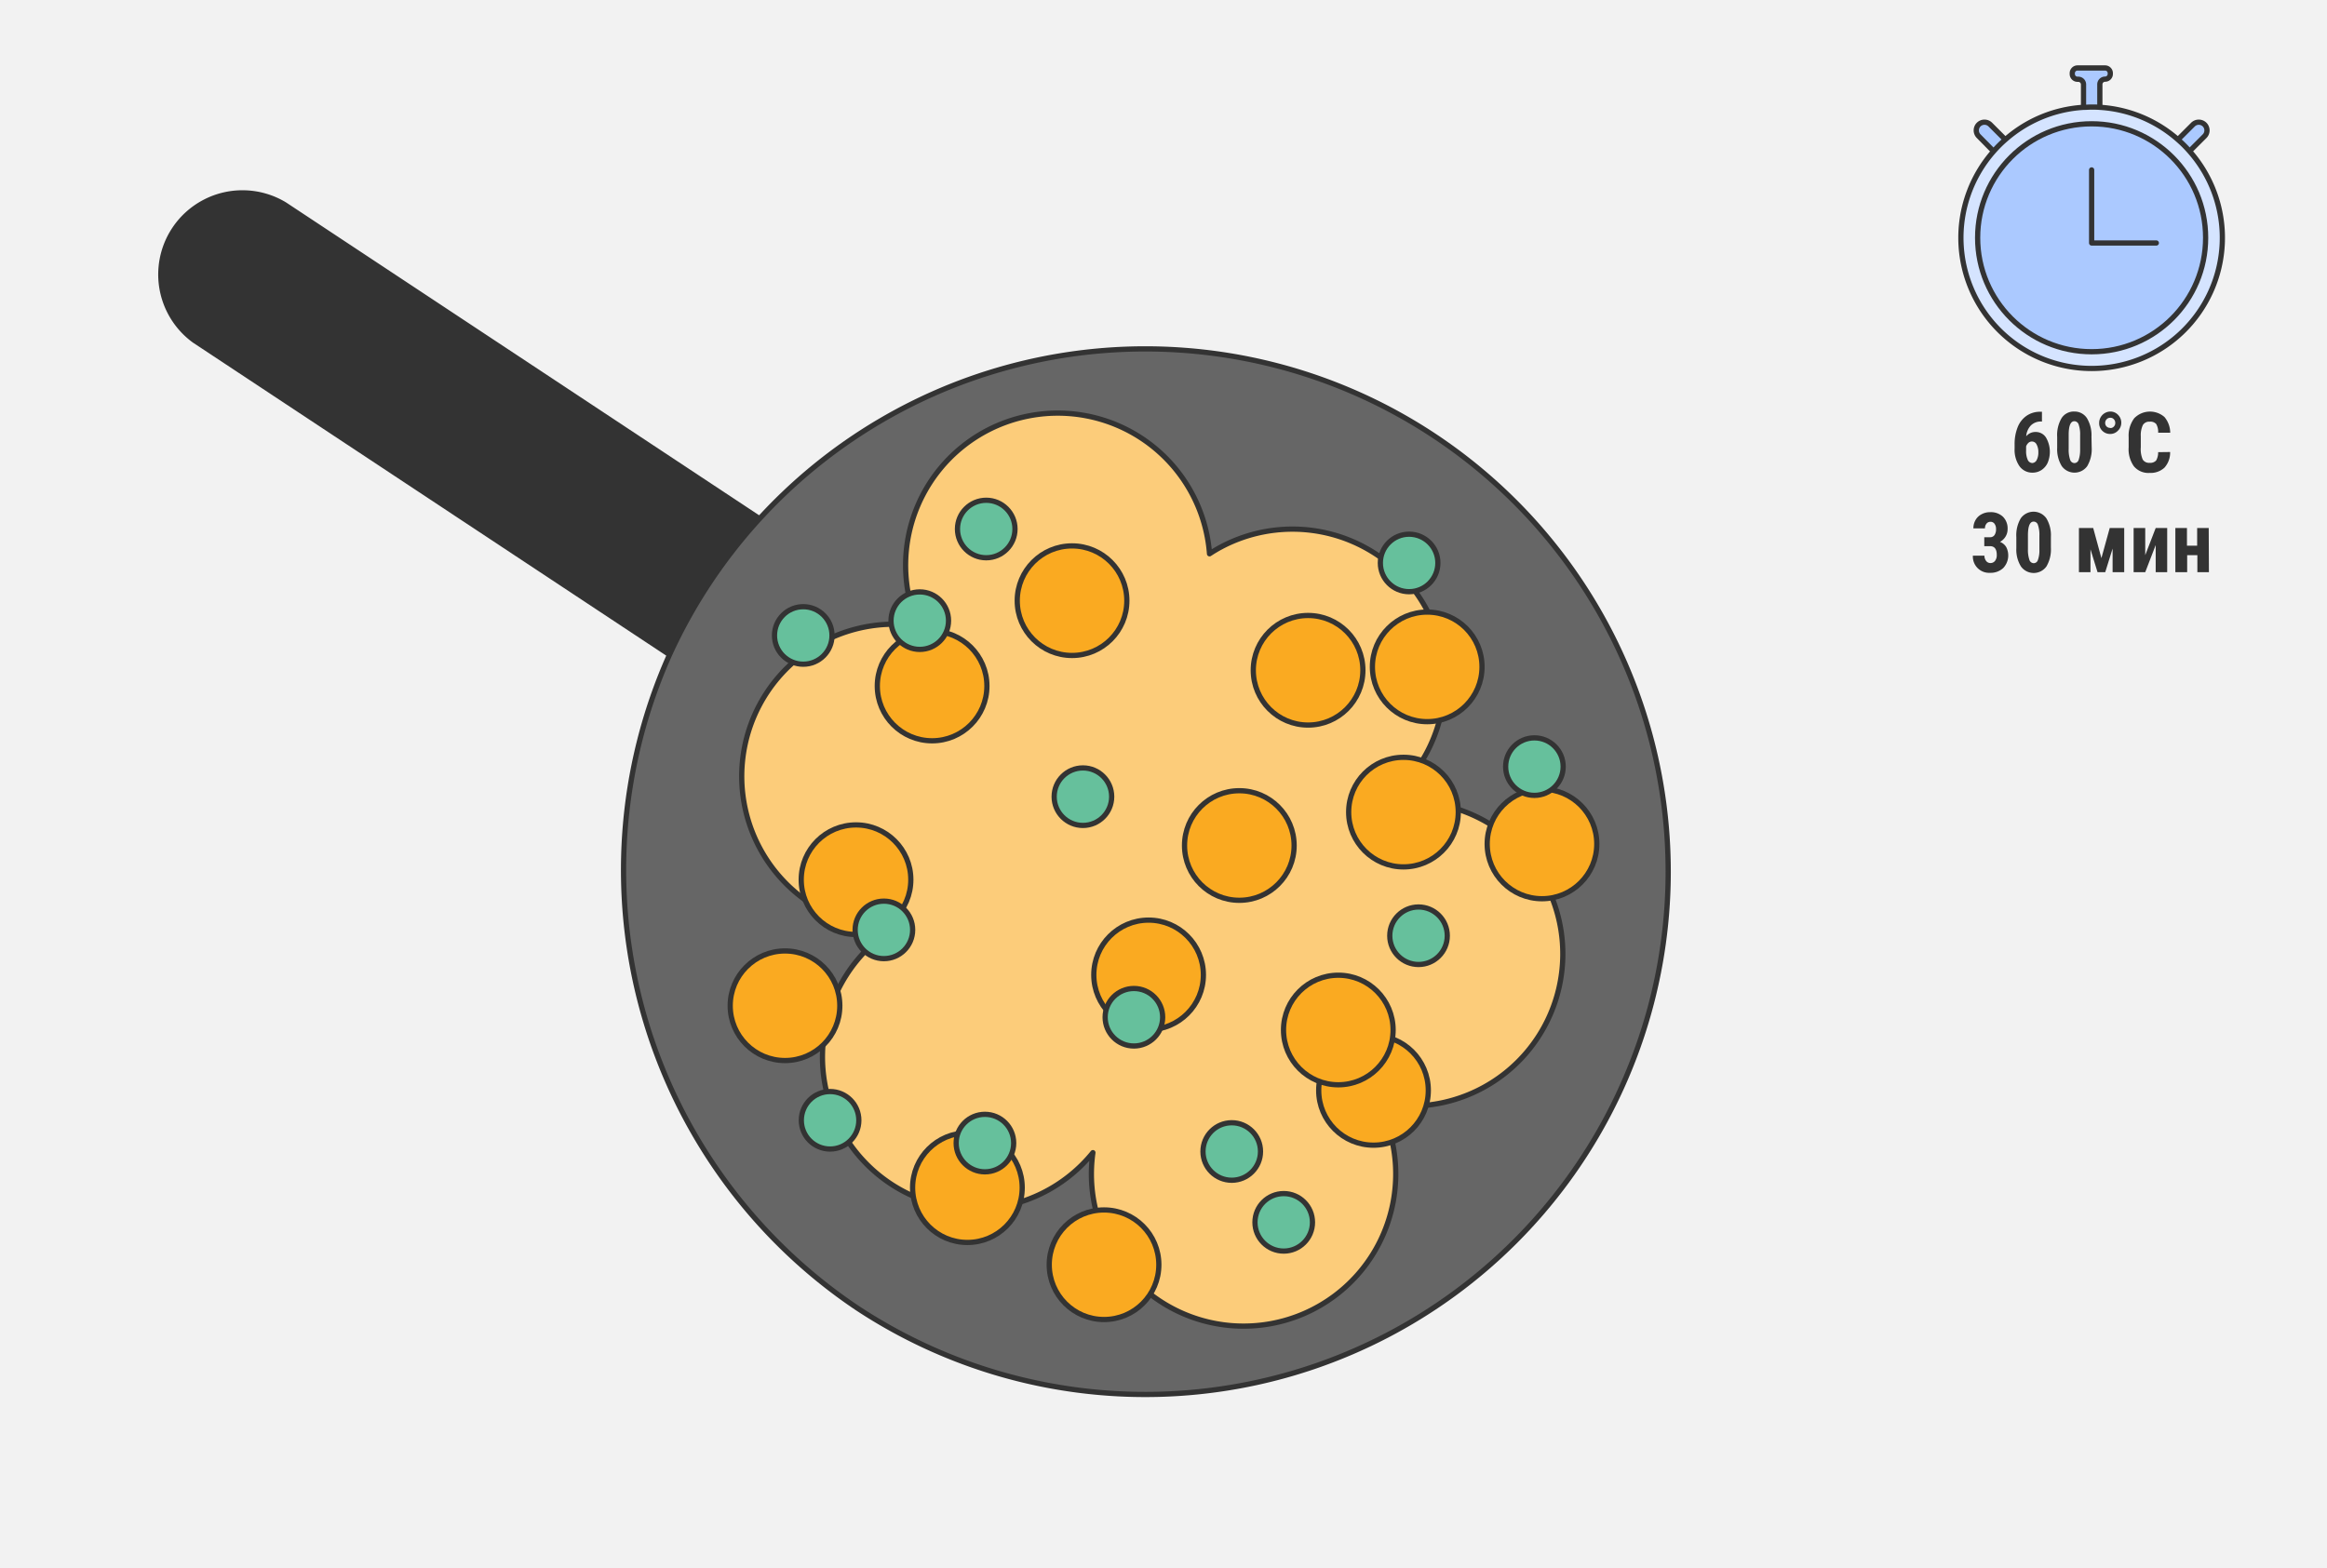 <svg xmlns="http://www.w3.org/2000/svg" viewBox="0 0 445 300"><rect width="445" height="300" fill="#f2f2f2"/><path d="M37.19,65.09a15.61,15.61,0,0,1,17.23-26l90.7,60,.13.13a100.73,100.73,0,0,0-17.2,26l-.16-.07Z" fill="#333"/><path d="M128.05,125.2a100,100,0,1,1,35.78,124.93A100.88,100.88,0,0,1,128.05,125.2Z" fill="#666"/><path d="M127.89,125.13l-90.7-60a15.61,15.61,0,0,1,17.23-26l90.7,60" fill="none" stroke="#333" stroke-linecap="round" stroke-linejoin="round"/><path d="M128.05,125.2a100,100,0,1,1,35.78,124.93A100.88,100.88,0,0,1,128.05,125.2Z" fill="none" stroke="#333" stroke-miterlimit="10"/><path d="M263.48,210.89a29.11,29.11,0,1,0,.71-57,29.09,29.09,0,0,0-30.78-49.22c-.73.39-1.43.82-2.11,1.26a29.1,29.1,0,1,0-55.68,13.85,29.09,29.09,0,1,0-4.8,57.8A29.1,29.1,0,1,0,209,220.48a29.1,29.1,0,1,0,54.5-9.59Z" fill="#fccc7a" stroke="#333" stroke-linecap="round" stroke-linejoin="round"/><circle cx="185" cy="227.18" r="10.48" fill="#faaa21" stroke="#333" stroke-linecap="round" stroke-linejoin="round"/><circle cx="262.66" cy="208.57" r="10.48" fill="#faaa21" stroke="#333" stroke-linecap="round" stroke-linejoin="round"/><circle cx="294.88" cy="161.43" r="10.48" fill="#faaa21" stroke="#333" stroke-linecap="round" stroke-linejoin="round"/><circle cx="255.93" cy="197.02" r="10.48" fill="#faaa21" stroke="#333" stroke-linecap="round" stroke-linejoin="round"/><circle cx="211.13" cy="241.92" r="10.48" fill="#faaa21" stroke="#333" stroke-linecap="round" stroke-linejoin="round"/><circle cx="163.7" cy="168.27" r="10.48" fill="#faaa21" stroke="#333" stroke-linecap="round" stroke-linejoin="round"/><circle cx="150.12" cy="192.38" r="10.48" fill="#faaa21" stroke="#333" stroke-linecap="round" stroke-linejoin="round"/><circle cx="219.65" cy="186.48" r="10.48" fill="#faaa21" stroke="#333" stroke-linecap="round" stroke-linejoin="round"/><circle cx="205.01" cy="114.9" r="10.48" fill="#faaa21" stroke="#333" stroke-linecap="round" stroke-linejoin="round"/><circle cx="250.15" cy="128.21" r="10.48" fill="#faaa21" stroke="#333" stroke-linecap="round" stroke-linejoin="round"/><circle cx="272.93" cy="127.56" r="10.48" fill="#faaa21" stroke="#333" stroke-linecap="round" stroke-linejoin="round"/><circle cx="268.39" cy="155.34" r="10.48" fill="#faaa21" stroke="#333" stroke-linecap="round" stroke-linejoin="round"/><circle cx="237" cy="161.73" r="10.48" fill="#faaa21" stroke="#333" stroke-linecap="round" stroke-linejoin="round"/><circle cx="178.25" cy="131.22" r="10.48" fill="#faaa21" stroke="#333" stroke-linecap="round" stroke-linejoin="round"/><circle cx="207.09" cy="152.39" r="5.5" fill="#66c09c" stroke="#333" stroke-linecap="round" stroke-linejoin="round"/><circle cx="169.03" cy="177.87" r="5.5" fill="#66c09c" stroke="#333" stroke-linecap="round" stroke-linejoin="round"/><circle cx="188.35" cy="218.65" r="5.5" fill="#66c09c" stroke="#333" stroke-linecap="round" stroke-linejoin="round"/><circle cx="216.84" cy="194.58" r="5.5" fill="#66c09c" stroke="#333" stroke-linecap="round" stroke-linejoin="round"/><circle cx="271.27" cy="178.99" r="5.5" fill="#66c09c" stroke="#333" stroke-linecap="round" stroke-linejoin="round"/><circle cx="269.47" cy="107.68" r="5.5" fill="#66c09c" stroke="#333" stroke-linecap="round" stroke-linejoin="round"/><circle cx="293.43" cy="146.64" r="5.5" fill="#66c09c" stroke="#333" stroke-linecap="round" stroke-linejoin="round"/><circle cx="235.55" cy="220.26" r="5.5" fill="#66c09c" stroke="#333" stroke-linecap="round" stroke-linejoin="round"/><circle cx="175.89" cy="118.72" r="5.5" fill="#66c09c" stroke="#333" stroke-linecap="round" stroke-linejoin="round"/><circle cx="188.6" cy="101.19" r="5.5" fill="#66c09c" stroke="#333" stroke-linecap="round" stroke-linejoin="round"/><circle cx="153.61" cy="121.55" r="5.5" fill="#66c09c" stroke="#333" stroke-linecap="round" stroke-linejoin="round"/><circle cx="245.49" cy="233.81" r="5.5" fill="#66c09c" stroke="#333" stroke-linecap="round" stroke-linejoin="round"/><circle cx="158.74" cy="214.29" r="5.5" fill="#66c09c" stroke="#333" stroke-linecap="round" stroke-linejoin="round"/><path d="M421.59,23.83a1.57,1.57,0,0,1,0,2.22l-2.65,2.65-.24.2a22.53,22.53,0,0,0-2.19-2.18l.21-.24,2.65-2.65A1.58,1.58,0,0,1,421.59,23.83Z" fill="#abc9ff"/><path d="M418.7,28.9a25,25,0,1,1-37.42,0,22.53,22.53,0,0,1,2.19-2.18,24.86,24.86,0,0,1,14.95-6.19c.52,0,1-.05,1.57-.05s1.05,0,1.57.05a24.86,24.86,0,0,1,14.95,6.19A22.53,22.53,0,0,1,418.7,28.9Zm3.09,16.58A21.8,21.8,0,1,0,400,67.28,21.83,21.83,0,0,0,421.79,45.48Z" fill="#d5e4ff"/><circle cx="399.99" cy="45.48" r="21.8" fill="#abc9ff"/><path d="M398.42,20.48V16.14a1,1,0,0,0-1-1h-.15a1,1,0,0,1-1-1V14a1,1,0,0,1,1-1h5.27a1,1,0,0,1,1,1v.16a1,1,0,0,1-1,1,1,1,0,0,0-1,1v4.39c-.52,0-1-.05-1.57-.05s-1.05,0-1.57.05Z" fill="#abc9ff"/><path d="M383.26,26.48l.21.24a22.53,22.53,0,0,0-2.19,2.18l-.24-.2-2.65-2.65a1.57,1.57,0,0,1,0-2.22,1.58,1.58,0,0,1,2.22,0Z" fill="#abc9ff"/><path d="M416.72,26.48l2.65-2.65a1.58,1.58,0,0,1,2.22,0,1.57,1.57,0,0,1,0,2.22l-2.65,2.65" fill="none" stroke="#333" stroke-linecap="round" stroke-linejoin="round"/><path d="M401.56,20.48V16.14a1,1,0,0,1,1-1,1,1,0,0,0,1-1V14a1,1,0,0,0-1-1h-5.27a1,1,0,0,0-1,1v.16a1,1,0,0,0,1,1h.15a1,1,0,0,1,1,1v4.34" fill="none" stroke="#333" stroke-linecap="round" stroke-linejoin="round"/><path d="M418.7,28.9a25,25,0,1,1-37.42,0,22.53,22.53,0,0,1,2.19-2.18,24.86,24.86,0,0,1,14.95-6.19c.52,0,1-.05,1.57-.05s1.05,0,1.57.05a24.86,24.86,0,0,1,14.95,6.19A22.53,22.53,0,0,1,418.7,28.9Z" fill="none" stroke="#333" stroke-linecap="round" stroke-linejoin="round"/><circle cx="399.99" cy="45.48" r="21.8" fill="none" stroke="#333" stroke-linecap="round" stroke-linejoin="round"/><polyline points="399.99 32.5 399.99 46.48 412.36 46.48" fill="none" stroke="#333" stroke-linecap="round" stroke-linejoin="round"/><path d="M383.26,26.48l-2.65-2.65a1.58,1.58,0,0,0-2.22,0,1.57,1.57,0,0,0,0,2.22L381,28.7" fill="none" stroke="#333" stroke-linecap="round" stroke-linejoin="round"/><path d="M390.49,78.76v1.87h-.12a2.68,2.68,0,0,0-2,.75,3.36,3.36,0,0,0-.89,2.07,2.25,2.25,0,0,1,1.78-.82,2.3,2.3,0,0,1,2,1.06,5.42,5.42,0,0,1,.32,4.83,3.3,3.3,0,0,1-1.18,1.39,3.1,3.1,0,0,1-1.73.5,3,3,0,0,1-2.48-1.24,5.48,5.48,0,0,1-.93-3.35V85a8.64,8.64,0,0,1,.59-3.3,4.78,4.78,0,0,1,1.7-2.17,4.5,4.5,0,0,1,2.6-.77Zm-1.89,5.69a1,1,0,0,0-.71.27,1.76,1.76,0,0,0-.43.66v.8a4,4,0,0,0,.32,1.8,1,1,0,0,0,.85.59,1,1,0,0,0,.85-.57,3.09,3.09,0,0,0,.32-1.48,3,3,0,0,0-.33-1.49A1,1,0,0,0,388.6,84.45Z" fill="#333"/><path d="M400,85.55a6.4,6.4,0,0,1-.85,3.61,3,3,0,0,1-4.87,0,6.15,6.15,0,0,1-.88-3.48V83.56a6.33,6.33,0,0,1,.85-3.59,2.77,2.77,0,0,1,2.44-1.25A2.81,2.81,0,0,1,399.1,80a6.34,6.34,0,0,1,.86,3.53Zm-2.21-2.31a5.7,5.7,0,0,0-.27-2,.88.88,0,0,0-.83-.67c-.7,0-1.07.82-1.09,2.46v2.83a5.84,5.84,0,0,0,.27,2.05.89.89,0,0,0,.84.67.86.86,0,0,0,.8-.63,5.81,5.81,0,0,0,.28-1.92Z" fill="#333"/><path d="M401.43,80.88a2.17,2.17,0,0,1,2.13-2.16,2,2,0,0,1,1.48.63,2.11,2.11,0,0,1,.62,1.53A2.07,2.07,0,0,1,405,82.4a2,2,0,0,1-1.48.61,2.08,2.08,0,0,1-1.49-.61A2,2,0,0,1,401.43,80.88Zm2.13,1a.88.88,0,0,0,.68-.29.93.93,0,0,0,.27-.68,1,1,0,0,0-.27-.71.84.84,0,0,0-.68-.29.93.93,0,0,0-.7.29,1,1,0,0,0-.28.71.94.94,0,0,0,.29.69A1,1,0,0,0,403.56,81.85Z" fill="#333"/><path d="M415,86.46a4.29,4.29,0,0,1-1.09,3,3.88,3.88,0,0,1-2.84,1,3.6,3.6,0,0,1-3-1.27,5.61,5.61,0,0,1-1-3.62V83.6A5.53,5.53,0,0,1,408.14,80a4.2,4.2,0,0,1,5.78-.23,4.75,4.75,0,0,1,1.1,3h-2.31a3,3,0,0,0-.37-1.66,1.46,1.46,0,0,0-1.24-.45,1.4,1.4,0,0,0-1.31.64,4.52,4.52,0,0,0-.4,2.12v2.15a5,5,0,0,0,.37,2.33,1.41,1.41,0,0,0,1.31.63,1.52,1.52,0,0,0,1.25-.44,3.07,3.07,0,0,0,.39-1.6Z" fill="#333"/><path d="M379.46,102.76h1.07a1,1,0,0,0,.9-.43,2,2,0,0,0,.28-1.14,1.64,1.64,0,0,0-.29-1,.92.92,0,0,0-.78-.38.94.94,0,0,0-.76.36,1.39,1.39,0,0,0-.29.9h-2.21a3.1,3.1,0,0,1,.41-1.6,2.77,2.77,0,0,1,1.15-1.1,3.31,3.31,0,0,1,1.63-.4,3.36,3.36,0,0,1,2.46.87,3.14,3.14,0,0,1,.89,2.37,2.7,2.7,0,0,1-.4,1.44,2.78,2.78,0,0,1-1.06,1,2.4,2.4,0,0,1,1.2,1,3.51,3.51,0,0,1-.57,4,3.53,3.53,0,0,1-2.53.92,3.11,3.11,0,0,1-3.28-3.28h2.21a1.6,1.6,0,0,0,.32,1,1,1,0,0,0,.81.41,1.08,1.08,0,0,0,.9-.42,1.79,1.79,0,0,0,.33-1.13c0-1.12-.43-1.68-1.3-1.68h-1.09Z" fill="#333"/><path d="M392.2,104.75a6.4,6.4,0,0,1-.86,3.61,3,3,0,0,1-4.86,0,6.07,6.07,0,0,1-.89-3.48v-2.15a6.33,6.33,0,0,1,.85-3.59,3,3,0,0,1,4.89,0,6.25,6.25,0,0,1,.87,3.53ZM390,102.44a5.7,5.7,0,0,0-.27-2,.87.87,0,0,0-.82-.67c-.71,0-1.07.82-1.1,2.46v2.83a5.84,5.84,0,0,0,.27,2,.89.89,0,0,0,.84.67.85.85,0,0,0,.8-.63,5.32,5.32,0,0,0,.28-1.92Z" fill="#333"/><path d="M401.86,106.76l1.59-5.76h2.77v8.45H404v-4.52l-1.41,4.52h-1.47l-1.35-4.37v4.37h-2.21V101h2.73Z" fill="#333"/><path d="M412.24,101h2.2v8.45h-2.2v-5.19l-2,5.19h-2.22V101h2.22v5.19Z" fill="#333"/><path d="M422.42,109.45h-2.21V106.2h-1.95v3.25H416V101h2.22v3.38h1.95V101h2.21Z" fill="#333"/></svg>